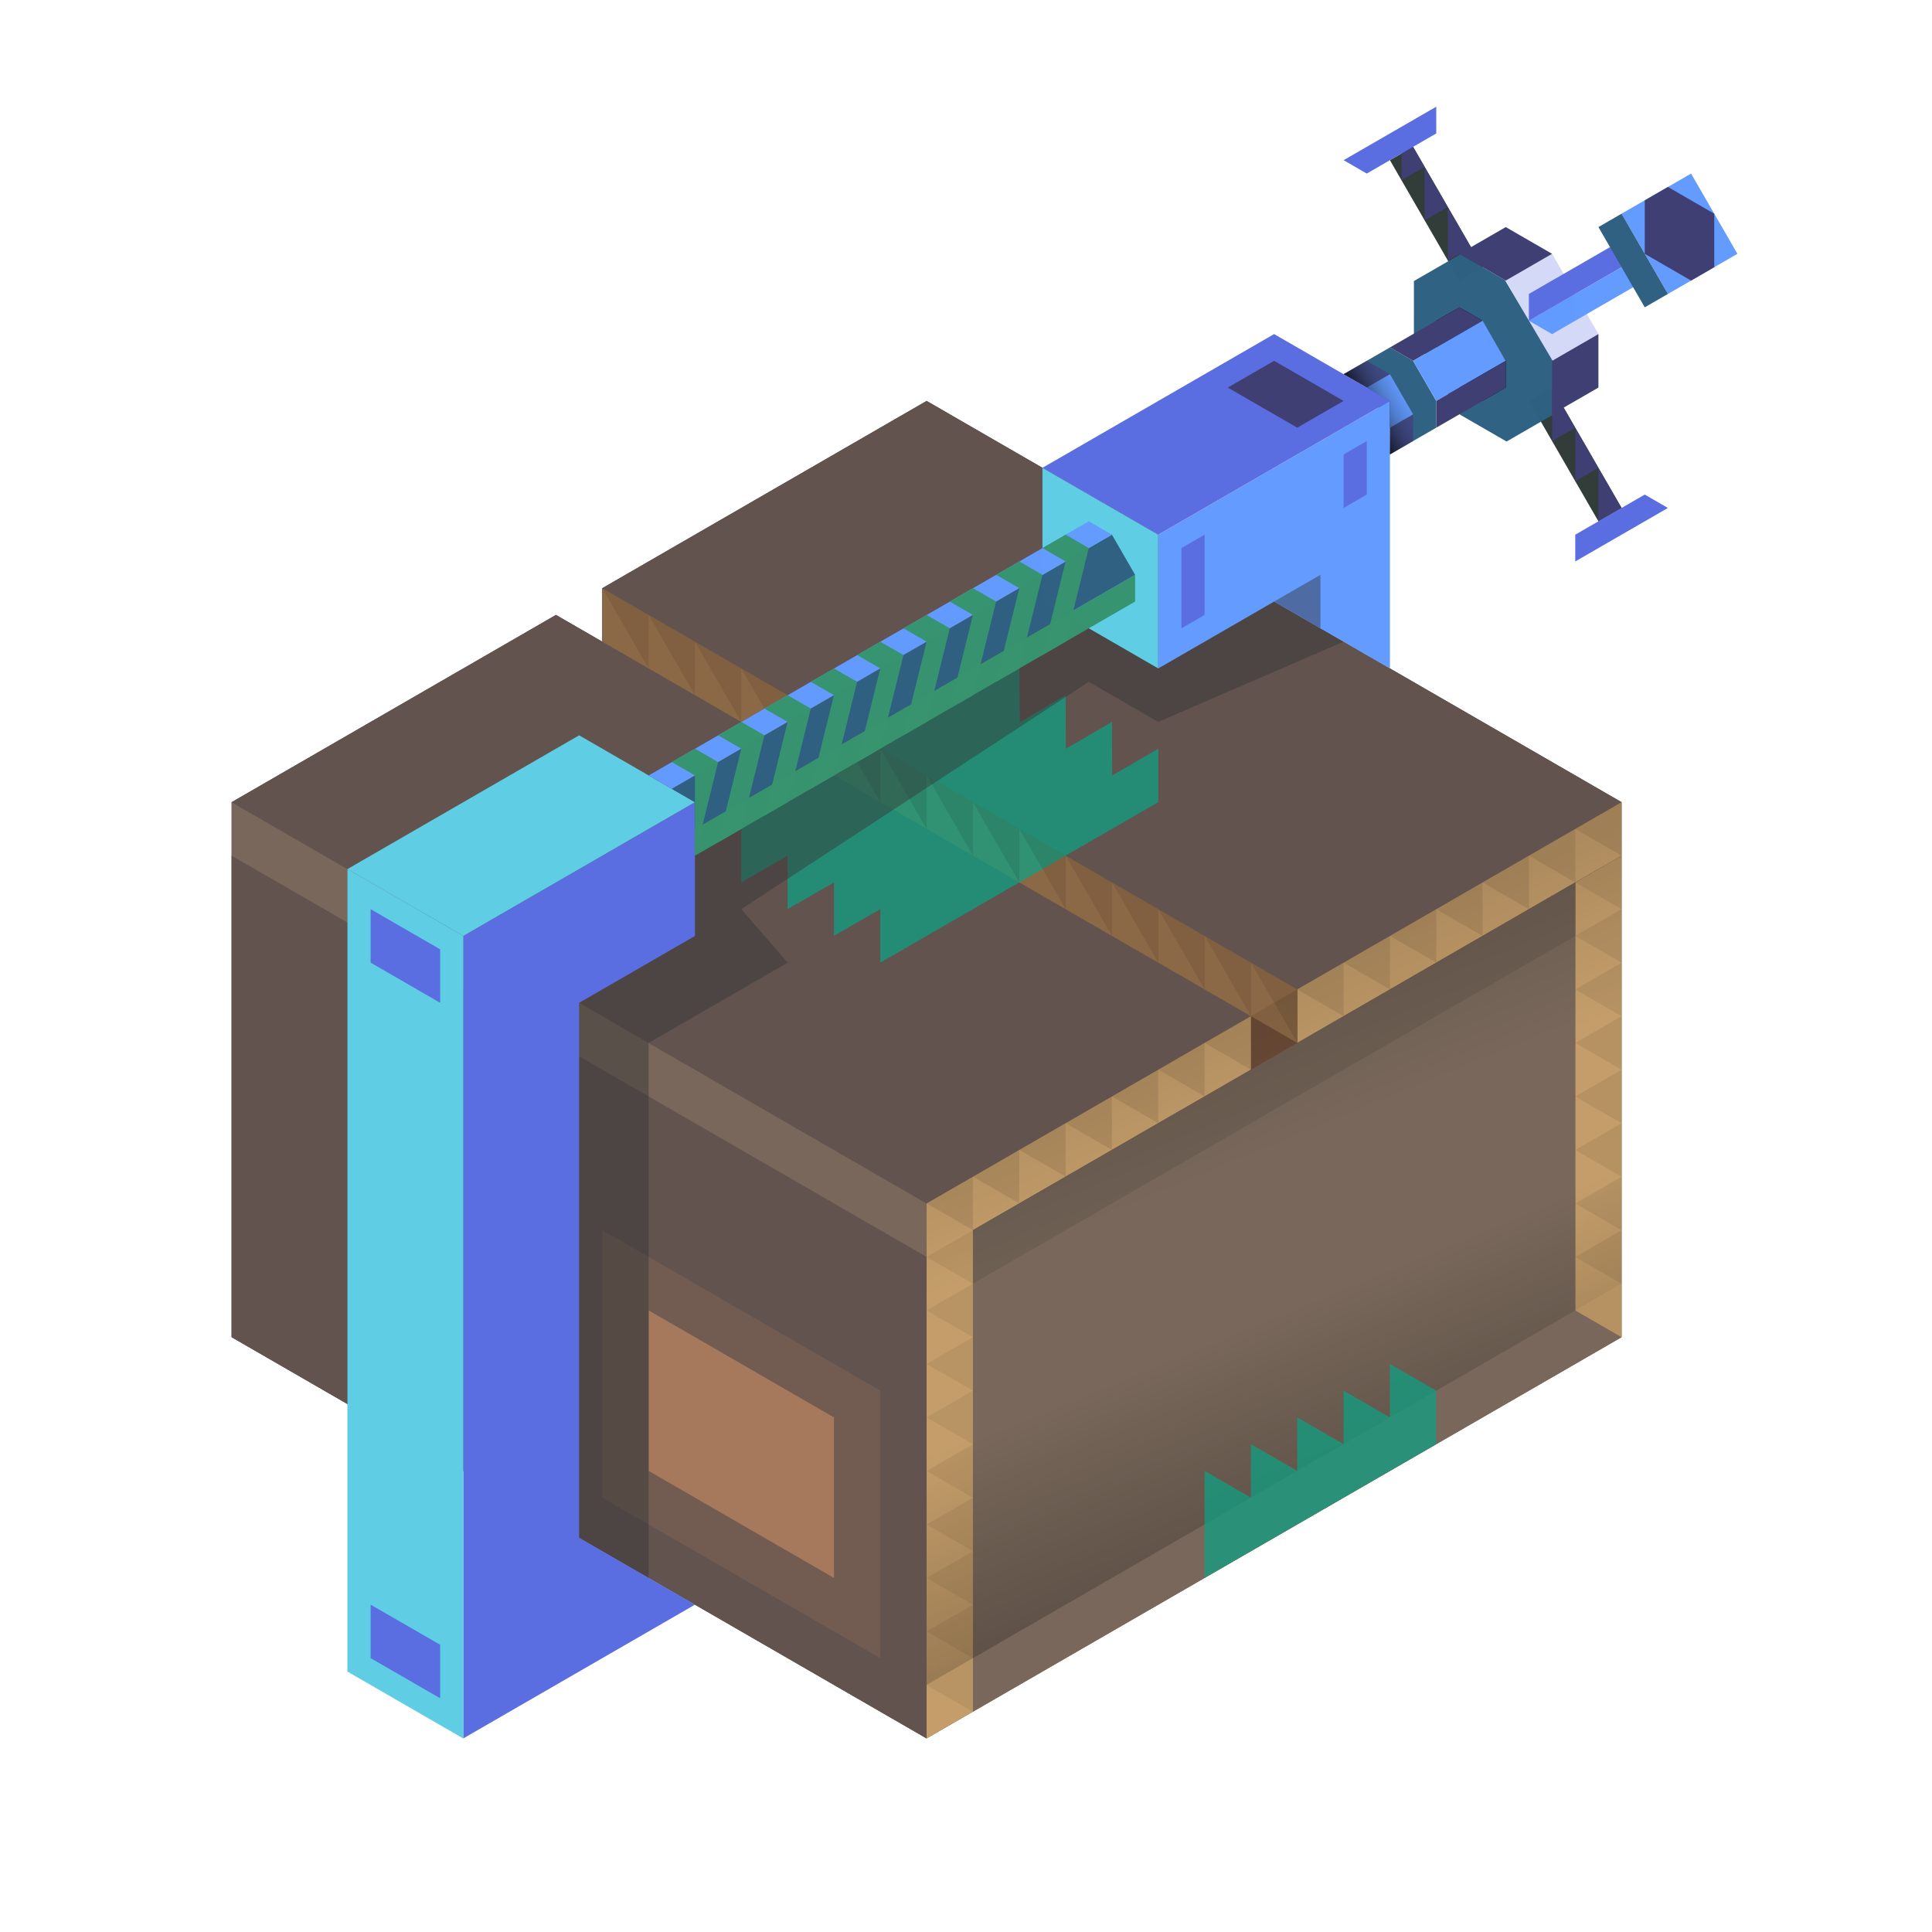 <?xml version="1.0" encoding="UTF-8" standalone="no"?>
<!-- Created with Inkscape (http://www.inkscape.org/) -->

<svg
   width="136.533"
   height="136.533"
   id="svg4152"
   version="1.1"
   inkscape:version="1.1.2 (0a00cf5339, 2022-02-04)"
   viewBox="0.0 0.0 136.533 136.533"
   sodipodi:docname="0.svg"
   xmlns:inkscape="http://www.inkscape.org/namespaces/inkscape"
   xmlns:sodipodi="http://sodipodi.sourceforge.net/DTD/sodipodi-0.dtd"
   xmlns:xlink="http://www.w3.org/1999/xlink"
   xmlns="http://www.w3.org/2000/svg"
   xmlns:svg="http://www.w3.org/2000/svg"
   xmlns:rdf="http://www.w3.org/1999/02/22-rdf-syntax-ns#"
   xmlns:cc="http://creativecommons.org/ns#"
   xmlns:dc="http://purl.org/dc/elements/1.1/">
  <defs
     id="defs4154">
    <linearGradient
       inkscape:collect="always"
       id="linearGradient15274">
      <stop
         style="stop-color:#639bff;stop-opacity:0"
         offset="0"
         id="stop15270" />
      <stop
         style="stop-color:#000000;stop-opacity:1"
         offset="1"
         id="stop15272" />
    </linearGradient>
    <linearGradient
       inkscape:collect="always"
       id="linearGradient6237">
      <stop
         style="stop-color:#000000;stop-opacity:0.298"
         offset="0"
         id="stop6239" />
      <stop
         id="stop6245"
         offset="0.476"
         style="stop-color:#000000;stop-opacity:0" />
      <stop
         id="stop6243"
         offset="0.718"
         style="stop-color:#000000;stop-opacity:0" />
      <stop
         style="stop-color:#000000;stop-opacity:0.112"
         offset="1"
         id="stop6241" />
    </linearGradient>
    <linearGradient
       inkscape:collect="always"
       xlink:href="#linearGradient6237"
       id="linearGradient7017"
       gradientUnits="userSpaceOnUse"
       gradientTransform="translate(142.689,1561.272)"
       x1="0"
       y1="-1519.858"
       x2="-15.343"
       y2="-1557.063" />
    <filter
       inkscape:collect="always"
       style="color-interpolation-filters:sRGB"
       id="filter14294"
       x="-0.099"
       y="-0.167"
       width="1.197"
       height="1.334">
      <feGaussianBlur
         inkscape:collect="always"
         stdDeviation="2.525"
         id="feGaussianBlur14296" />
    </filter>
    <filter
       inkscape:collect="always"
       style="color-interpolation-filters:sRGB"
       id="filter14775"
       x="-1.126"
       y="-0.136"
       width="3.253"
       height="1.272">
      <feGaussianBlur
         inkscape:collect="always"
         stdDeviation="2.16"
         id="feGaussianBlur14777" />
    </filter>
    <filter
       inkscape:collect="always"
       style="color-interpolation-filters:sRGB"
       id="filter14894"
       x="-0.477"
       y="-0.413"
       width="1.954"
       height="1.827">
      <feGaussianBlur
         inkscape:collect="always"
         stdDeviation="0.61"
         id="feGaussianBlur14896" />
    </filter>
    <linearGradient
       inkscape:collect="always"
       xlink:href="#linearGradient15274"
       id="linearGradient15082"
       x1="93.592"
       y1="-38.311"
       x2="90.523"
       y2="-36.539"
       gradientUnits="userSpaceOnUse" />
    <filter
       inkscape:collect="always"
       style="color-interpolation-filters:sRGB"
       id="filter16616"
       x="-0.296"
       y="-0.22"
       width="1.592"
       height="1.439">
      <feGaussianBlur
         inkscape:collect="always"
         stdDeviation="0.568"
         id="feGaussianBlur16618" />
    </filter>
  </defs>
  <sodipodi:namedview
     id="base"
     pagecolor="#1e222d"
     bordercolor="#666666"
     borderopacity="1.0"
     inkscape:pageopacity="0"
     inkscape:pageshadow="2"
     inkscape:zoom="2.8284271"
     inkscape:cx="67.528697"
     inkscape:cy="13.081475"
     inkscape:current-layer="layer1"
     showgrid="true"
     inkscape:document-units="px"
     inkscape:grid-bbox="true"
     inkscape:window-width="1920"
     inkscape:window-height="1027"
     inkscape:window-x="0"
     inkscape:window-y="0"
     inkscape:window-maximized="1"
     inkscape:snap-bbox="true"
     inkscape:bbox-paths="true"
     inkscape:bbox-nodes="true"
     inkscape:snap-bbox-edge-midpoints="true"
     inkscape:snap-bbox-midpoints="true"
     inkscape:object-paths="true"
     inkscape:snap-intersection-paths="true"
     inkscape:object-nodes="true"
     inkscape:snap-smooth-nodes="true"
     inkscape:snap-midpoints="true"
     inkscape:snap-object-midpoints="true"
     inkscape:snap-center="true"
     inkscape:snap-global="true"
     inkscape:snap-page="false"
     inkscape:snap-grids="true"
     showguides="false"
     inkscape:snap-nodes="true"
     inkscape:snap-others="true"
     inkscape:snap-to-guides="false"
     inkscape:pagecheckerboard="0">
    <inkscape:grid
       type="axonomgrid"
       id="grid4835"
       units="mm"
       empspacing="5"
       spacingy="1.89" />
  </sodipodi:namedview>
  <g
     id="layer1"
     inkscape:label="Layer 1"
     inkscape:groupmode="layer"
     transform="matrix(1.067 0 0 1.067 0 68.267)">
    <path
       style="fill:#2f6182;fill-opacity:0.992;stroke-width:0.937;stroke-linecap:round;stroke-linejoin:round"
       d="m 90.523,-38.311 1.534,2.657 1.534,0.886 1.534,-0.886 v -1.772 l -1.534,-2.657 -1.534,-0.886 -1.534,0.886"
       id="path4791"
       sodipodi:nodetypes="cccccccc" />
    <path
       style="opacity:1;fill:#323c39;fill-opacity:1;stroke-width:0.937;stroke-linecap:round;stroke-linejoin:round"
       d="m 105.866,-29.453 1.534,-0.886 -4.603,-7.972 -1.534,0.886 4.603,7.972"
       id="path12495" />
    <path
       style="fill:#323c39;fill-opacity:1;stroke-width:0.937;stroke-linecap:round;stroke-linejoin:round"
       d="m 96.66,-45.398 1.534,-0.886 -4.603,-7.972 -1.534,0.886 4.603,7.972"
       id="path12495-3" />
    <g
       id="g964"
       transform="translate(-50.632,-0.886)"
       style="opacity:1">
      <path
         style="fill:#474241;fill-opacity:1;stroke:none;stroke-width:4;stroke-linecap:round;stroke-linejoin:round;stroke-miterlimit:4;stroke-dasharray:none;stroke-dashoffset:0;stroke-opacity:1"
         d="m 65.974,-9.965 21.48,-12.402 3.069,1.772 v -3.543 l 21.48,-12.402 46.029,26.575 V 25.468 l -46.029,26.575 -46.029,-26.575 z"
         id="path6971"
         inkscape:connector-curvature="0" />
      <path
         style="fill:#6c4b37;fill-opacity:1;stroke:none;stroke-width:4;stroke-linecap:round;stroke-linejoin:round;stroke-miterlimit:4;stroke-dasharray:none;stroke-dashoffset:0;stroke-opacity:1"
         d="m 127.346,4.209 9.206,-5.315 6.137,3.543 v 7.087 l -12.274,7.087 -3.069,-12.402"
         id="path6973"
         inkscape:connector-curvature="0" />
      <path
         style="fill:#62534f;fill-opacity:1;stroke:none;stroke-width:4;stroke-linecap:round;stroke-linejoin:round;stroke-miterlimit:4;stroke-dasharray:none;stroke-dashoffset:0;stroke-opacity:1"
         d="m 65.974,-9.965 46.029,26.575 46.029,-26.575 -46.029,-26.575 -21.48,12.402 v 3.543 l -3.069,-1.772 z"
         id="path6975"
         inkscape:connector-curvature="0"
         sodipodi:nodetypes="cccccccc" />
      <path
         style="fill:#78675a;fill-opacity:1;stroke:none;stroke-width:4;stroke-linecap:round;stroke-linejoin:round;stroke-miterlimit:4;stroke-dasharray:none;stroke-dashoffset:0;stroke-opacity:1"
         d="M 65.974,-9.965 V 25.468 l 46.029,26.575 v -35.433 L 65.974,-9.965"
         id="path6977"
         inkscape:connector-curvature="0" />
      <path
         style="fill:#62534f;fill-opacity:1;stroke:none;stroke-width:4;stroke-linecap:round;stroke-linejoin:round;stroke-miterlimit:4;stroke-dasharray:none;stroke-dashoffset:0;stroke-opacity:1"
         d="M 65.974,-6.421 112.003,20.153 v 31.89 L 65.974,25.468 V -6.421"
         id="path6979"
         inkscape:connector-curvature="0" />
      <path
         style="fill:#f4a66c;fill-opacity:0.112;stroke:none;stroke-width:4;stroke-linecap:round;stroke-linejoin:round;stroke-miterlimit:4;stroke-dasharray:none;stroke-dashoffset:0;stroke-opacity:1"
         d="m 90.523,18.382 18.412,10.63 v 17.716 l -18.412,-10.63 z"
         id="path6981"
         inkscape:connector-curvature="0" />
      <path
         style="fill:#c49d6a;fill-opacity:1;stroke:none;stroke-width:4;stroke-linecap:round;stroke-linejoin:round;stroke-miterlimit:4;stroke-dasharray:none;stroke-dashoffset:0;stroke-opacity:1"
         d="m 112.003,16.61 v 3.543 31.89 l 3.069,-1.772 v -31.89 L 133.483,7.752 v -3.543 z"
         id="path6983"
         inkscape:connector-curvature="0"
         sodipodi:nodetypes="cccccccc" />
      <path
         style="fill:#c49d6a;fill-opacity:1;stroke:none;stroke-width:4;stroke-linecap:round;stroke-linejoin:round;stroke-miterlimit:4;stroke-dasharray:none;stroke-dashoffset:0;stroke-opacity:1"
         d="m 158.032,-9.965 v 3.543 l -21.48,12.402 v -3.543 z"
         id="path6985"
         inkscape:connector-curvature="0" />
      <path
         style="fill:#8c6946;fill-opacity:1;stroke:none;stroke-width:4;stroke-linecap:round;stroke-linejoin:round;stroke-miterlimit:4;stroke-dasharray:none;stroke-dashoffset:0;stroke-opacity:1"
         d="M 136.552,5.98 90.523,-20.595 v -3.543 L 136.552,2.437 Z"
         id="path6987"
         inkscape:connector-curvature="0"
         sodipodi:nodetypes="ccccc" />
      <path
         style="fill:#c49d6a;fill-opacity:1;stroke:none;stroke-width:4;stroke-linecap:round;stroke-linejoin:round;stroke-miterlimit:4;stroke-dasharray:none;stroke-dashoffset:0;stroke-opacity:1"
         d="M 154.964,-4.65 V 27.24 l 3.069,-1.772 V -6.421 l -3.069,1.772"
         id="path6989"
         inkscape:connector-curvature="0" />
      <path
         style="fill:#c49d6a;fill-opacity:1;stroke:none;stroke-width:4;stroke-linecap:round;stroke-linejoin:round;stroke-miterlimit:4;stroke-dasharray:none;stroke-dashoffset:0;stroke-opacity:1"
         d="m 118.141,48.5 -3.069,1.772 v -3.543 -3.543 l 3.069,-23.032 36.823,-21.26 v 24.803 0 3.543 l -3.069,1.772 z"
         id="path6991"
         inkscape:connector-curvature="0"
         sodipodi:nodetypes="ccccccccccc" />
      <path
         style="fill:#09a385;fill-opacity:0.698;stroke:none;stroke-width:4;stroke-linecap:round;stroke-linejoin:round;stroke-miterlimit:4;stroke-dasharray:none;stroke-dashoffset:0;stroke-opacity:1"
         d="m 96.66,-9.965 v 3.543 l 3.069,-1.772 v 3.543 l 3.069,-1.772 v 3.543 l 3.069,-1.772 v 3.543 l 3.069,-1.772 v 3.543 l 3.069,-1.772 15.343,-8.858 v -3.543 l -3.054,1.78 -0.015,-3.552 -3.054,1.78 -0.014,-3.552 -3.029,1.795 -0.04,-3.566 -3.062,1.775 -0.006,-3.547 -18.412,10.63"
         id="path6993"
         inkscape:connector-curvature="0"
         sodipodi:nodetypes="cccccccccccccccccccccc" />
      <path
         style="fill:#000000;fill-opacity:0.089;stroke:none;stroke-width:4;stroke-linecap:round;stroke-linejoin:round;stroke-miterlimit:4;stroke-dasharray:none;stroke-dashoffset:0;stroke-opacity:1"
         d="m 90.523,-24.138 3.069,5.315 v -3.543 l 3.069,5.315 v -3.543 l 3.069,5.315 v -3.543 l 3.069,5.315 v -3.543 l 3.069,5.315 v -3.543 l 3.069,5.315 v -3.543 l 3.069,5.315 v -3.543 l 3.069,5.315 v -3.543 l 3.069,5.315 v -3.543 l 3.069,5.315 v -3.543 l 3.069,5.315 v -3.543 l 3.069,5.315 V -2.878 l 3.069,5.315 v -3.543 l 3.069,5.315 V 0.665 l 3.069,5.315 v -3.543 L 90.523,-24.138"
         id="path6995"
         inkscape:connector-curvature="0" />
      <path
         style="fill:#000000;fill-opacity:0.089;stroke:none;stroke-width:4;stroke-linecap:round;stroke-linejoin:round;stroke-miterlimit:4;stroke-dasharray:none;stroke-dashoffset:0;stroke-opacity:1"
         d="m 136.552,2.437 3.069,1.772 V 0.665 l 3.069,1.772 v -3.543 l 3.069,1.772 V -2.878 l 3.069,1.772 v -3.543 l 3.069,1.772 v -3.543 l 3.069,1.772 v -3.543 l 3.069,1.772 v -3.543 l -21.48,12.402"
         id="path6997"
         inkscape:connector-curvature="0" />
      <path
         style="fill:#000000;fill-opacity:0.089;stroke:none;stroke-width:4;stroke-linecap:round;stroke-linejoin:round;stroke-miterlimit:4;stroke-dasharray:none;stroke-dashoffset:0;stroke-opacity:1"
         d="m 133.483,4.209 v 3.543 l -3.069,-1.772 v 3.543 l -3.069,-1.772 v 3.543 l -3.069,-1.772 v 3.543 l -3.069,-1.772 v 3.543 l -3.069,-1.772 v 3.543 l -3.069,-1.772 v 3.543 l -3.069,-1.772 z"
         id="path6999"
         inkscape:connector-curvature="0" />
      <path
         style="fill:#000000;fill-opacity:0.065;stroke:none;stroke-width:4;stroke-linecap:round;stroke-linejoin:round;stroke-miterlimit:4;stroke-dasharray:none;stroke-dashoffset:0;stroke-opacity:1"
         d="m 115.072,18.382 -3.069,1.772 3.069,1.772 -3.069,1.772 3.069,1.772 -3.069,1.772 3.069,1.772 -3.069,1.772 3.069,1.772 -3.069,1.772 3.069,1.772 -3.069,1.772 3.069,1.772 -3.069,1.772 3.069,1.772 -3.069,1.772 3.069,1.772 -3.069,1.772 3.069,1.772 z"
         id="path7001"
         inkscape:connector-curvature="0" />
      <path
         style="fill:#000000;fill-opacity:0.071;stroke:none;stroke-width:4;stroke-linecap:round;stroke-linejoin:round;stroke-miterlimit:4;stroke-dasharray:none;stroke-dashoffset:0;stroke-opacity:1"
         d="m 158.032,-6.421 -3.069,1.772 3.069,1.772 -3.069,1.772 3.069,1.772 -3.069,1.772 3.069,1.772 -3.069,1.772 3.069,1.772 -3.069,1.772 3.069,1.772 -3.069,1.772 3.069,1.772 -3.069,1.772 3.069,1.772 -3.069,1.772 3.069,1.772 -3.069,1.772 3.069,1.772 z"
         id="path7003"
         inkscape:connector-curvature="0" />
      <path
         style="fill:#f4a66c;fill-opacity:0.402;stroke:none;stroke-width:4;stroke-linecap:round;stroke-linejoin:round;stroke-miterlimit:4;stroke-dasharray:none;stroke-dashoffset:0;stroke-opacity:1"
         d="m 105.866,41.413 -12.274,-7.087 v -10.63 l 12.274,7.087 v 10.63"
         id="path7005"
         inkscape:connector-curvature="0" />
      <path
         style="fill:#78675a;fill-opacity:1;stroke:none;stroke-width:4;stroke-linecap:round;stroke-linejoin:round;stroke-miterlimit:4;stroke-dasharray:none;stroke-dashoffset:0;stroke-opacity:1"
         d="M 115.072,18.382 154.964,-4.65 V 23.697 l 3.069,1.772 -42.96,24.803"
         id="path7007"
         inkscape:connector-curvature="0"
         sodipodi:nodetypes="ccccc" />
      <path
         style="fill:url(#linearGradient7017);fill-opacity:1;stroke:none;stroke-width:4;stroke-linecap:round;stroke-linejoin:round;stroke-miterlimit:4;stroke-dasharray:none;stroke-dashoffset:0;stroke-opacity:1"
         d="M 115.072,14.839 158.032,-9.965 V 21.925 l -46.029,26.575 v -31.89"
         id="path7011"
         inkscape:connector-curvature="0"
         sodipodi:nodetypes="ccccc" />
      <path
         style="fill:#09a385;fill-opacity:0.698;stroke:none;stroke-width:4;stroke-linecap:round;stroke-linejoin:round;stroke-miterlimit:4;stroke-dasharray:none;stroke-dashoffset:0;stroke-opacity:1"
         d="m 130.415,41.413 15.343,-8.858 v -3.543 l -3.069,-1.772 v 3.543 l -3.069,-1.772 v 3.543 l -3.069,-1.772 v 3.543 l -3.069,-1.772 v 3.543 l -3.069,-1.772 v 3.543 3.543"
         id="path7009"
         inkscape:connector-curvature="0"
         sodipodi:nodetypes="cccccccccccccc" />
      <path
         style="fill:#000000;fill-opacity:0.083;stroke:none;stroke-width:4;stroke-linecap:round;stroke-linejoin:round;stroke-miterlimit:4;stroke-dasharray:none;stroke-dashoffset:0;stroke-opacity:1"
         d="m 115.072,18.382 39.892,-23.032 v 3.543 L 115.072,21.925 Z"
         id="path7013"
         inkscape:connector-curvature="0" />
    </g>
    <path
       style="opacity:0.675;fill:#343434;fill-opacity:1;stroke-width:0.937;stroke-linecap:round;stroke-linejoin:round;filter:url(#filter14294)"
       d="m 38.357,2.437 4.603,2.657 9.206,-5.315 -3.069,-3.543 23.014,-15.059 4.603,2.657 12.274,-5.315 -10.74,-6.201 -9.206,-3.543 v 3.543 l -26.083,15.059 -15.343,8.858 10.74,6.201"
       id="path14179" />
    <path
       style="opacity:1;fill:#5b6ee1;stroke-width:0.937;stroke-linecap:round;stroke-linejoin:round"
       d="m 46.029,-10.85 v 8.858 L 38.357,2.437 v 35.433 l 7.671,4.429 -7.671,4.429 -7.671,4.429 0,-8.858 V -1.992 Z"
       id="path1523"
       sodipodi:nodetypes="cccccccccc" />
    <path
       style="opacity:0.315;fill:#5b6ee1;stroke-width:0.937;stroke-linecap:round;stroke-linejoin:round"
       d="M 23.014,-6.421 V 46.728 l 7.671,4.429 V -1.992 Z"
       id="path1893" />
    <path
       style="opacity:1;fill:#5fcde4;stroke-width:0.937;stroke-linecap:round;stroke-linejoin:round"
       d="m 23.014,-6.421 15.343,-8.858 7.671,4.429 -15.343,8.858 z"
       id="path1895" />
    <path
       style="opacity:1;fill:#5fcde4;stroke-width:0.937;stroke-linecap:round;stroke-linejoin:round"
       d="m 23.014,-6.421 7.671,4.429 V 51.157 l -7.671,-4.429 V -6.421"
       id="path1930" />
    <path
       style="opacity:1;fill:#5fcde4;stroke-width:0.937;stroke-linecap:round;stroke-linejoin:round;fill-opacity:1"
       d="m 69.043,-32.996 7.671,4.429 v 8.858 l -7.671,-4.429 z"
       id="path2045" />
    <path
       style="opacity:1;fill:#639bff;stroke-width:0.937;stroke-linecap:round;stroke-linejoin:round"
       d="m 92.058,-37.425 v 17.716 l -7.671,-4.429 -7.671,4.429 v -8.858 z"
       id="path2082" />
    <path
       style="opacity:1;fill:#5fcde4;fill-opacity:0.103;stroke-width:0.937;stroke-linecap:round;stroke-linejoin:round"
       d="m 70.577,-26.795 1.534,2.657 1.534,0.886 1.534,-0.886 v -1.772 l -1.588,-2.688 -1.481,-0.855 -1.534,0.886"
       id="path2443"
       sodipodi:nodetypes="cccccccc" />
    <g
       id="g4326">
      <path
         style="opacity:1;fill:#37946e;fill-opacity:0.988;stroke-width:0.937;stroke-linecap:round;stroke-linejoin:round"
         d="M 75.18,-24.138 46.029,-7.307 V -9.079 L 75.18,-25.909 Z"
         id="path3887" />
      <path
         style="opacity:1;fill:#306082;fill-opacity:0.988;stroke-width:0.937;stroke-linecap:round;stroke-linejoin:round"
         d="m 73.646,-28.567 -29.152,16.831 1.534,0.886 v 1.772 L 75.18,-25.909 73.646,-28.567"
         id="path4021" />
      <path
         style="opacity:1;fill:#639bff;fill-opacity:0.988;stroke-width:0.937;stroke-linecap:round;stroke-linejoin:round"
         d="m 72.112,-29.453 -29.152,16.831 1.534,0.886 29.152,-16.831 z"
         id="path4122" />
    </g>
    <path
       style="opacity:1;fill:#37946e;fill-opacity:0.988;stroke-width:0.937;stroke-linecap:round;stroke-linejoin:round"
       d="m 69.043,-27.681 1.534,0.886 -1.534,6.201 1.534,-0.886 1.534,-6.201 -1.534,-0.886 -1.534,0.886"
       id="path4361" />
    <path
       style="opacity:1;fill:#37946e;fill-opacity:0.988;stroke-width:0.937;stroke-linecap:round;stroke-linejoin:round"
       d="m 65.975,-25.909 1.534,0.886 -1.534,6.201 1.534,-0.886 1.534,-6.201 -1.534,-0.886 -1.534,0.886"
       id="path4476" />
    <path
       style="opacity:1;fill:#37946e;fill-opacity:0.988;stroke-width:0.937;stroke-linecap:round;stroke-linejoin:round"
       d="m 62.906,-24.138 1.534,0.886 -1.534,6.201 1.534,-0.886 1.534,-6.201 -1.534,-0.886 -1.534,0.886"
       id="path4478" />
    <path
       style="opacity:1;fill:#37946e;fill-opacity:0.988;stroke-width:0.937;stroke-linecap:round;stroke-linejoin:round"
       d="m 59.837,-22.366 1.534,0.886 -1.534,6.201 1.534,-0.886 1.534,-6.201 -1.534,-0.886 -1.534,0.886"
       id="path4480" />
    <path
       style="opacity:1;fill:#37946e;fill-opacity:0.988;stroke-width:0.937;stroke-linecap:round;stroke-linejoin:round"
       d="m 56.769,-20.594 1.534,0.886 -1.534,6.201 1.534,-0.886 1.534,-6.201 -1.534,-0.886 -1.534,0.886"
       id="path4482" />
    <path
       style="opacity:1;fill:#37946e;fill-opacity:0.988;stroke-width:0.937;stroke-linecap:round;stroke-linejoin:round"
       d="m 53.7,-18.823 1.534,0.886 -1.534,6.201 1.534,-0.886 1.534,-6.201 -1.534,-0.886 -1.534,0.886"
       id="path4484" />
    <path
       style="opacity:1;fill:#37946e;fill-opacity:0.988;stroke-width:0.937;stroke-linecap:round;stroke-linejoin:round"
       d="m 50.632,-17.051 1.534,0.886 -1.534,6.201 1.534,-0.886 1.534,-6.201 -1.534,-0.886 -1.534,0.886"
       id="path4486" />
    <path
       style="opacity:1;fill:#37946e;fill-opacity:0.988;stroke-width:0.937;stroke-linecap:round;stroke-linejoin:round"
       d="m 47.563,-15.28 1.534,0.886 -1.534,6.201 1.534,-0.886 1.534,-6.201 -1.534,-0.886 -1.534,0.886"
       id="path4488" />
    <path
       style="opacity:1;fill:#37946e;fill-opacity:0.988;stroke-width:0.937;stroke-linecap:round;stroke-linejoin:round"
       d="m 44.494,-13.508 1.534,0.886 0,1.772 v 3.543 l 0,1e-7 1.534,-6.201 -1.534,-0.886 -1.534,0.886"
       id="path4490"
       sodipodi:nodetypes="cccccccc" />
    <path
       style="fill:#fbf236;fill-opacity:0.992;stroke-width:0.937;stroke-linecap:round;stroke-linejoin:round"
       d="m 95.126,-40.968 1.534,2.657 1.534,0.886 1.534,-0.886 v -1.772 l -1.534,-2.657 -1.534,-0.886 -1.534,0.886"
       id="path8844"
       sodipodi:nodetypes="cccccccc" />
    <path
       style="opacity:0.259;fill:#5b6ee1;fill-opacity:1;stroke-width:0.937;stroke-linecap:round;stroke-linejoin:round"
       d="m 99.729,-45.398 3.069,-1.772 3.069,5.315 -3.069,1.772 -3.069,-5.315"
       id="path9491" />
    <path
       style="fill:#2f6182;fill-opacity:0.992;stroke-width:1.875;stroke-linecap:round;stroke-linejoin:round;opacity:1"
       d="m 93.645,-41.824 3.069,5.315 3.069,1.772 3.069,-1.772 v -3.543 l -3.175,-5.376 -2.962,-1.71 -3.069,1.772"
       id="path8782"
       sodipodi:nodetypes="cccccccc" />
    <path
       style="opacity:1;fill:#3f3f74;fill-opacity:1;stroke-width:0.937;stroke-linecap:round;stroke-linejoin:round"
       d="m 105.866,-41.854 v 3.543 l -3.069,1.772 v -3.543 z"
       id="path9526" />
    <path
       style="opacity:1;fill:#3f3f74;fill-opacity:1;stroke-width:0.937;stroke-linecap:round;stroke-linejoin:round"
       d="m 96.66,-47.169 3.069,-1.772 3.069,1.772 -3.069,1.772 -3.069,-1.772"
       id="path9594" />
    <path
       style="fill:#000000;fill-opacity:0.992;stroke-width:0.937;stroke-linecap:round;stroke-linejoin:round;filter:url(#filter16616)"
       d="m 95.126,-40.968 1.534,2.657 1.534,0.886 1.534,-0.886 v -1.772 l -1.588,-2.688 -1.481,-0.855 -1.534,0.886"
       id="path938"
       sodipodi:nodetypes="cccccccc" />
    <path
       style="opacity:1;fill:#3f3f74;fill-opacity:1;stroke-width:0.937;stroke-linecap:round;stroke-linejoin:round"
       d="m 92.058,-40.968 4.603,-2.657 1.534,0.886 -4.603,2.657 -1.534,-0.886"
       id="path9889" />
    <path
       style="opacity:1;fill:#639bff;fill-opacity:1;stroke-width:0.937;stroke-linecap:round;stroke-linejoin:round"
       d="m 93.592,-40.083 1.534,2.657 4.603,-2.657 -1.534,-2.657 z"
       id="path10294" />
    <path
       style="opacity:1;fill:#3f3f74;fill-opacity:1;stroke-width:0.937;stroke-linecap:round;stroke-linejoin:round"
       d="m 99.729,-40.083 v 1.772 l -4.603,2.657 v -1.772 l 4.603,-2.657"
       id="path10329" />
    <path
       style="opacity:1;fill:#3f3f74;fill-opacity:1;stroke-width:0.937;stroke-linecap:round;stroke-linejoin:round"
       d="m 90.523,-40.083 1.534,0.886 1.534,2.657 v 1.772 c 0,0 -1.534,0.886 -1.534,0.886 0,0 0,-3.543 0,-3.543 l -3.069,-1.772 1.534,-0.886"
       id="path10510" />
    <path
       style="opacity:1;fill:#5b6ee1;stroke-width:0.937;stroke-linecap:round;stroke-linejoin:round"
       d="m 69.043,-32.996 15.343,-8.858 7.671,4.429 -15.343,8.858 -7.671,-4.429"
       id="path2047" />
    <path
       style="opacity:1;fill:#639bff;fill-opacity:1;stroke-width:0.937;stroke-linecap:round;stroke-linejoin:round"
       d="m 101.263,-42.74 1.534,0.886 6.137,-3.543 v -1.772 z"
       id="path11118" />
    <path
       style="opacity:0.259;fill:#639bff;fill-opacity:1;stroke-width:0.937;stroke-linecap:round;stroke-linejoin:round"
       d="m 101.263,-44.512 v 1.772 l 1.534,0.886 1.534,-0.886 v -1.772 l -1.534,-0.886 z"
       id="path10971" />
    <path
       style="opacity:1;fill:#5b6ee1;fill-opacity:1;stroke-width:0.937;stroke-linecap:round;stroke-linejoin:round"
       d="m 101.263,-44.512 6.137,-3.543 1.534,0.886 -7.671,4.429 v -1.772"
       id="path11285" />
    <path
       style="opacity:1;fill:#639bff;fill-opacity:1;stroke-width:0.937;stroke-linecap:round;stroke-linejoin:round"
       d="m 112.003,-52.484 -4.603,2.657 3.069,5.315 4.603,-2.657 -3.069,-5.315"
       id="path10660" />
    <path
       style="opacity:1;fill:#306082;fill-opacity:1;stroke-width:0.937;stroke-linecap:round;stroke-linejoin:round"
       d="m 107.4,-49.827 -1.534,0.886 3.069,5.315 1.534,-0.886 z"
       id="path10662" />
    <path
       style="opacity:1;fill:#5b6ee1;fill-opacity:1;stroke-width:0.937;stroke-linecap:round;stroke-linejoin:round"
       d="M 102.798,-43.626 92.058,-55.142"
       id="path11881" />
    <path
       style="opacity:1;fill:#5b6ee1;fill-opacity:1;stroke-width:0.937;stroke-linecap:round;stroke-linejoin:round"
       d="m 24.549,42.299 v 3.543 l 4.603,2.657 v -3.543 l -4.603,-2.657"
       id="path12018" />
    <path
       style="opacity:1;fill:#5b6ee1;fill-opacity:1;stroke-width:0.937;stroke-linecap:round;stroke-linejoin:round"
       d="m 24.549,-3.764 v 3.543 L 29.152,2.437 v -3.543 l -4.603,-2.657"
       id="path12020" />
    <path
       style="opacity:1;fill:#3f3f74;fill-opacity:1;stroke-width:0.937;stroke-linecap:round;stroke-linejoin:round"
       d="m 84.386,-40.083 4.603,2.657 -3.069,1.772 -4.603,-2.657 3.069,-1.772"
       id="path12022" />
    <path
       style="opacity:1;fill:#3f3f74;fill-opacity:1;stroke-width:0.937;stroke-linecap:round;stroke-linejoin:round"
       d="m 108.935,-50.712 1.534,-0.886 3.069,1.772 v 3.543 l -1.534,0.886 -3.069,-1.772 v -3.543"
       id="path12057" />
    <path
       style="opacity:1;fill:#5b6ee1;fill-opacity:1;stroke-width:0.937;stroke-linecap:round;stroke-linejoin:round"
       d="m 90.523,-34.768 v 3.543 l -1.534,0.886 v -3.543"
       id="path12073" />
    <path
       style="opacity:1;fill:#5b6ee1;fill-opacity:1;stroke-width:0.937;stroke-linecap:round;stroke-linejoin:round"
       d="m 78.249,-24.138 v 1.772 l 1.534,-0.886 v -5.315 l -1.534,0.886 z"
       id="path12075" />
    <path
       style="opacity:1;fill:#5b6ee1;fill-opacity:1;stroke-width:0.937;stroke-linecap:round;stroke-linejoin:round"
       d="m 104.332,-28.567 4.603,-2.657 1.534,0.886 -6.137,3.543 v -1.772"
       id="path12280" />
    <path
       style="opacity:1;fill:#3f3f74;fill-opacity:1;stroke-width:0.937;stroke-linecap:round;stroke-linejoin:round"
       d="m 102.798,-34.768 1.534,-0.886 v 3.543 l 1.534,-0.886 v 3.543 l 1.534,-0.886 -4.603,-7.972 v 3.543"
       id="path12886" />
    <path
       style="fill:#3f3f74;fill-opacity:1;stroke-width:0.937;stroke-linecap:round;stroke-linejoin:round"
       d="m 92.825,-52.041 1.534,-0.886 v 3.543 l 1.534,-0.886 v 3.543 l 1.534,-0.886 -4.603,-7.972 v 3.543"
       id="path12886-5" />
    <path
       style="opacity:1;fill:#5b6ee1;fill-opacity:1;stroke-width:0.937;stroke-linecap:round;stroke-linejoin:round"
       d="m 95.126,-55.142 -4.603,2.657 -1.534,-0.886 6.137,-3.543 v 1.772"
       id="path13383" />
    <path
       style="opacity:0.675;fill:#343434;fill-opacity:1;stroke-width:0.937;stroke-linecap:round;stroke-linejoin:round;filter:url(#filter14775)"
       d="M 38.357,2.437 V 37.87 l 4.603,2.657 V 5.094 L 38.357,2.437"
       id="path14773" />
    <path
       style="opacity:0.675;fill:#343434;fill-opacity:1;stroke-width:0.937;stroke-linecap:round;stroke-linejoin:round;filter:url(#filter14894)"
       d="M 84.386,-24.138 87.455,-25.909 v 3.543 l -3.069,-1.772"
       id="path14892" />
    <path
       style="opacity:1;fill:#639bff;fill-opacity:1;stroke-width:0.937;stroke-linecap:round;stroke-linejoin:round"
       d="m 92.058,-39.197 -1.534,0.886 1.534,0.886 0,1.772 1.534,-0.886 0,0 -1.534,-2.657"
       id="path15964"
       sodipodi:nodetypes="ccccccc" />
    <path
       style="opacity:0.675;fill:url(#linearGradient15082);fill-opacity:1;stroke-width:0.937;stroke-linecap:round;stroke-linejoin:round"
       d="m 88.989,-39.197 3.069,1.772 v 3.543 l 1.534,-0.886 v -1.772 l -1.534,-2.657 -1.534,-0.886 z"
       id="path15011" />
  </g>
</svg>
